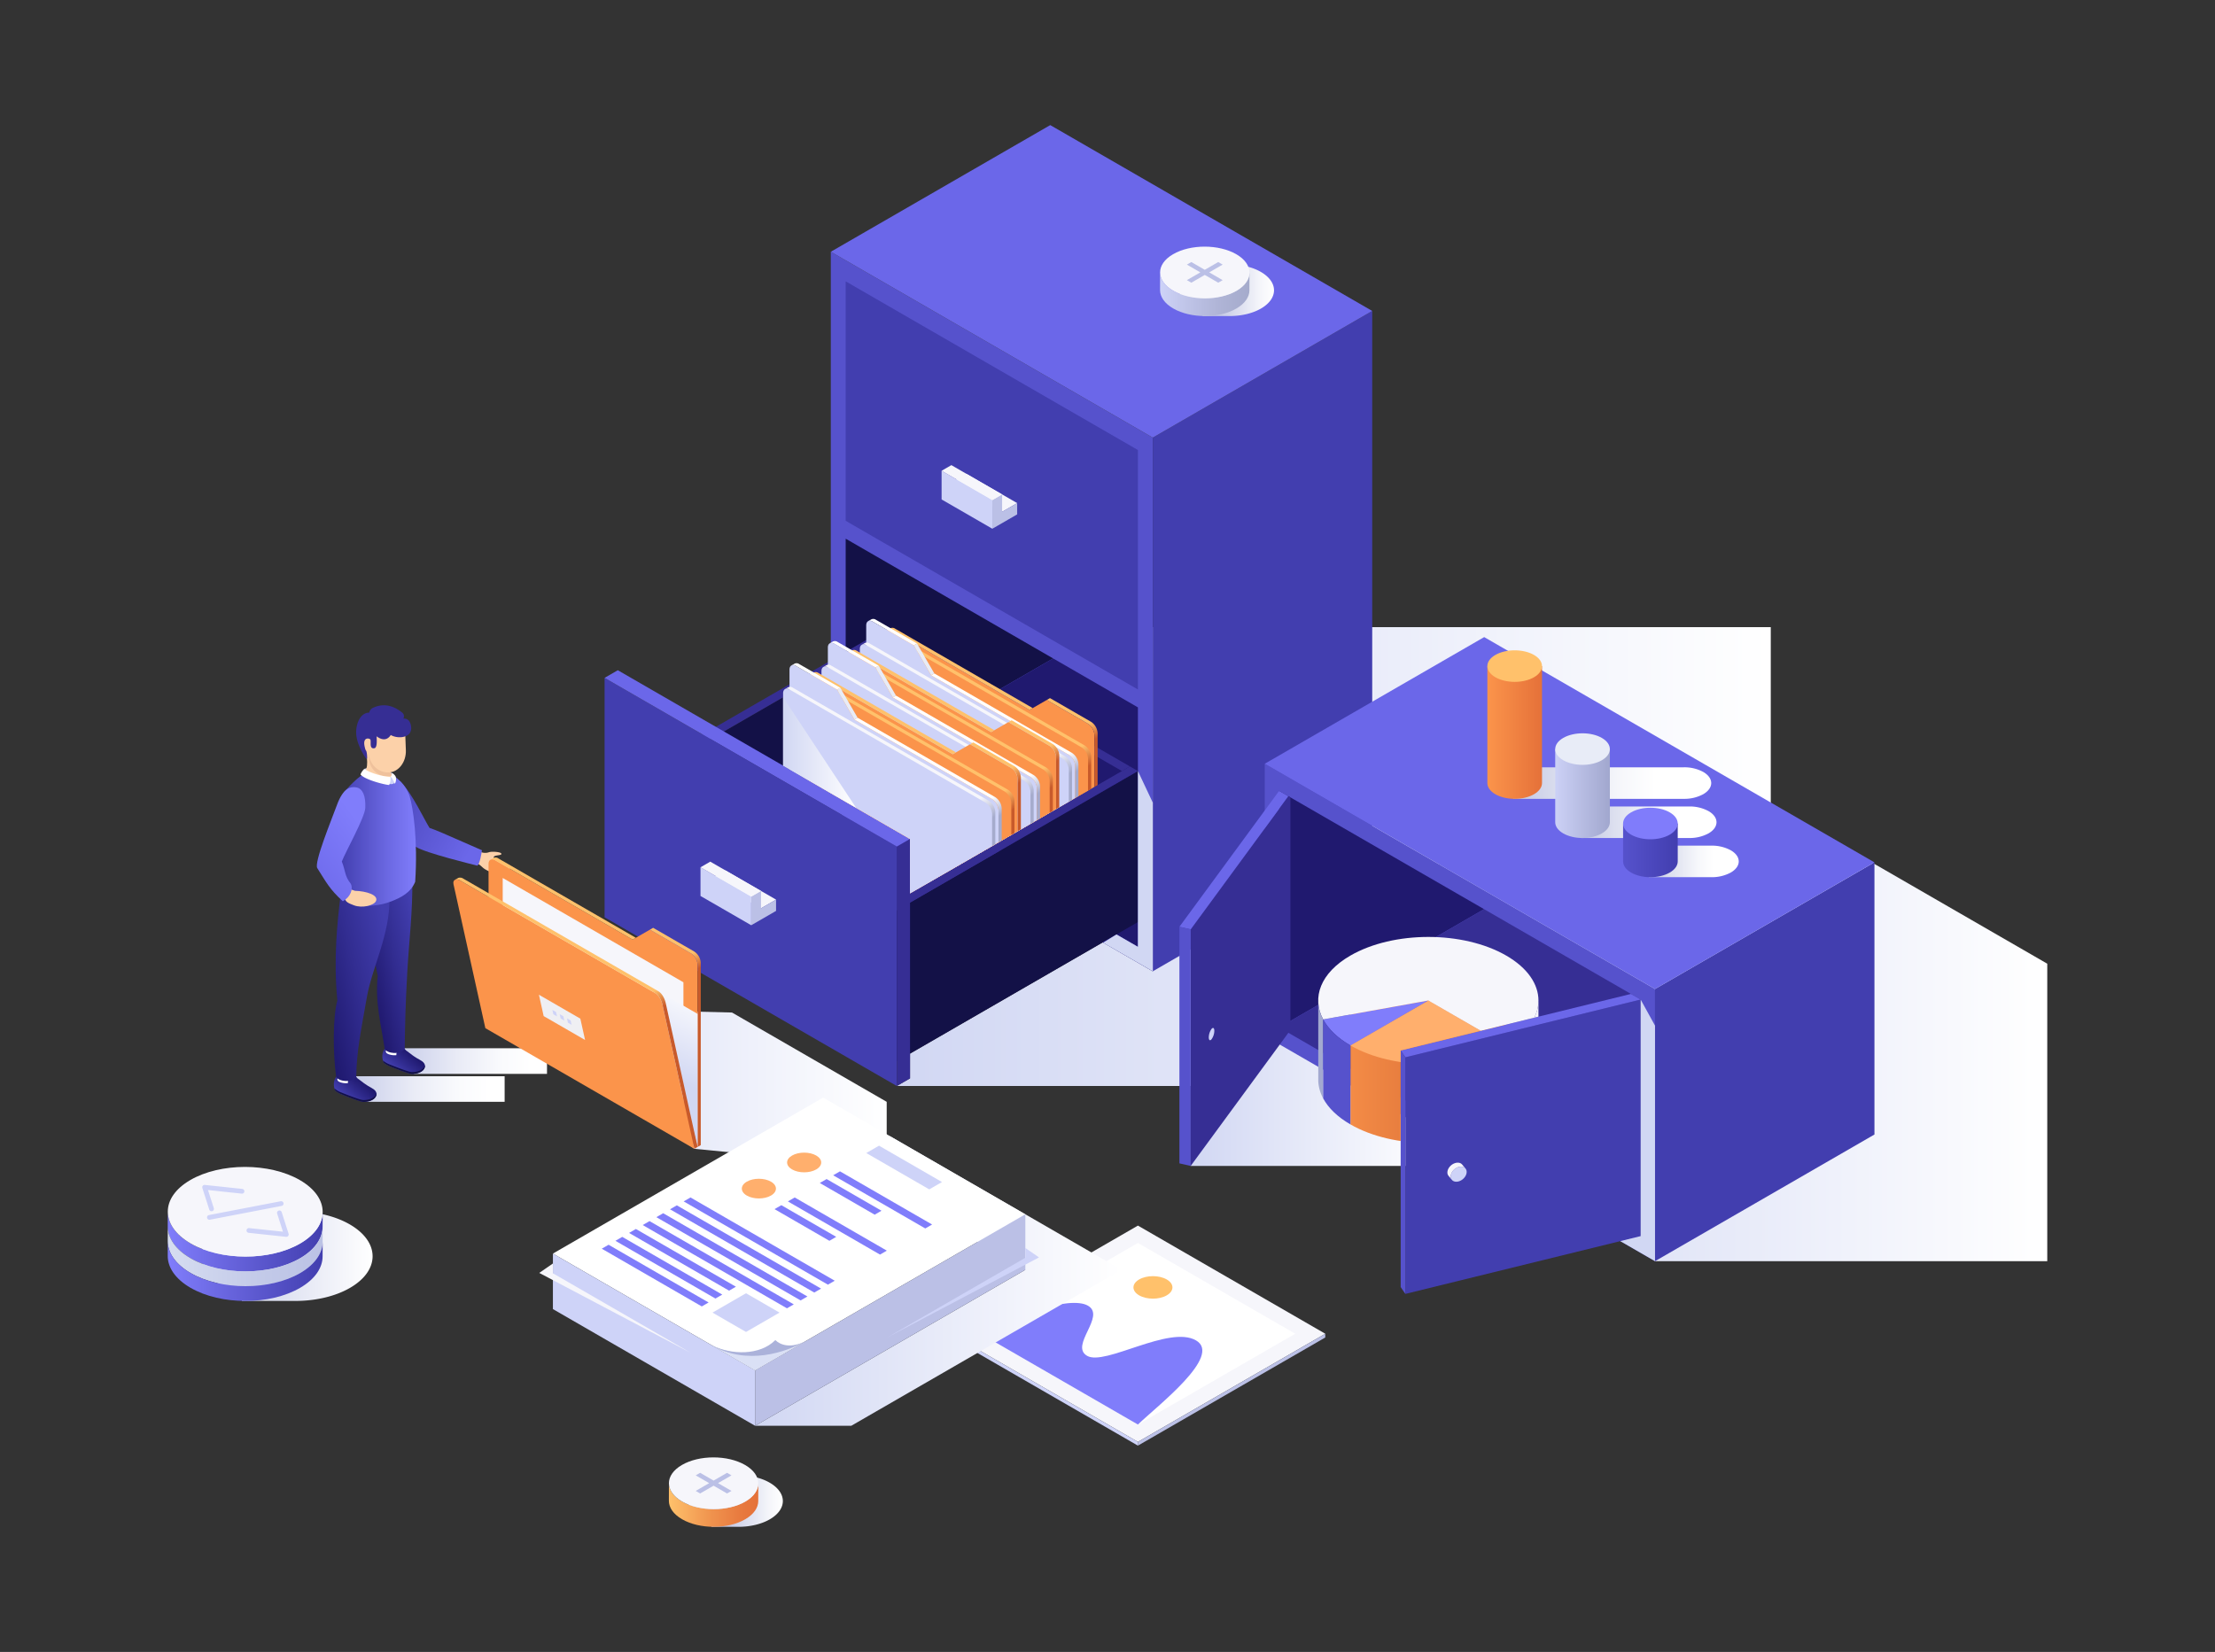 <svg xmlns="http://www.w3.org/2000/svg" xmlns:xlink="http://www.w3.org/1999/xlink" viewBox="0 0 1746.415 1302.766"><rect x="0" y="0" width="1746.415" height="1302.766" fill="#333333" stroke="none"/><defs><linearGradient id="e" x1="707.091" x2="1396.166" y1="675.518" y2="675.518" gradientUnits="userSpaceOnUse"><stop offset="0" stop-color="#d1d7f3"/><stop offset="1" stop-color="#fff"/></linearGradient><linearGradient id="a" x1="570.12" x2="737.313" y1="942.56" y2="942.56" gradientTransform="scale(1 -1) rotate(-60 -609.753 -18.192)" gradientUnits="userSpaceOnUse"><stop offset=".194" stop-color="#ffc16b"/><stop offset=".273" stop-color="#c85a2b"/></linearGradient><linearGradient id="b" x1="736.373" x2="875.267" y1="475.661" y2="716.233" gradientUnits="userSpaceOnUse"><stop offset=".561" stop-color="#ffc16b"/><stop offset=".62" stop-color="#c85a2b"/></linearGradient><linearGradient id="c" x1="507.671" x2="737.312" y1="921.165" y2="921.165" gradientTransform="scale(1 -1) rotate(-60 -609.753 -18.192)" gradientUnits="userSpaceOnUse"><stop offset=".467" stop-color="#fff"/><stop offset=".535" stop-color="#a5abcc"/></linearGradient><linearGradient id="d" x1="721.249" x2="860.144" y1="484.393" y2="724.964" gradientUnits="userSpaceOnUse"><stop offset=".545" stop-color="#f6f6fb"/><stop offset=".611" stop-color="#a5abcc"/></linearGradient><linearGradient id="l" x1="570.12" x2="737.312" y1="907.633" y2="907.633" xlink:href="#a"/><linearGradient id="m" x1="706.126" x2="845.02" y1="493.125" y2="733.696" xlink:href="#b"/><linearGradient id="n" x1="507.671" x2="737.312" y1="886.237" y2="886.237" xlink:href="#c"/><linearGradient id="o" x1="691.002" x2="829.896" y1="501.856" y2="742.428" xlink:href="#d"/><linearGradient id="p" x1="570.119" x2="737.311" y1="872.708" y2="872.708" xlink:href="#a"/><linearGradient id="q" x1="675.88" x2="814.774" y1="510.586" y2="751.158" xlink:href="#b"/><linearGradient id="r" x1="507.67" x2="737.311" y1="851.312" y2="851.312" xlink:href="#c"/><linearGradient id="s" x1="660.757" x2="799.651" y1="519.318" y2="759.89" xlink:href="#d"/><linearGradient id="t" x1="617.43" x2="674.95" y1="593.45" y2="593.45" xlink:href="#e"/><linearGradient id="g" x1="696.588" x2="816.132" y1="836.774" y2="836.774" gradientTransform="translate(-384.853)" gradientUnits="userSpaceOnUse"><stop offset="0" stop-color="#c4cae8"/><stop offset=".095" stop-color="#ced3ec"/><stop offset=".409" stop-color="#e9ebf6"/><stop offset=".687" stop-color="#f9fafd"/><stop offset=".899" stop-color="#fff"/></linearGradient><linearGradient id="f" x1="628.658" x2="640.569" y1="844.141" y2="829.966" gradientTransform="translate(-317.422)" gradientUnits="userSpaceOnUse"><stop offset="0" stop-color="#423eaf"/><stop offset=".488" stop-color="#302b8e"/><stop offset="1" stop-color="#1f196f"/></linearGradient><linearGradient id="u" x1="624.007" x2="636.797" y1="840.045" y2="827.156" xlink:href="#f"/><linearGradient id="v" x1="-19.434" x2="25.46" y1="751.947" y2="762.51" gradientTransform="matrix(-1 0 0 1 314.45 0)" gradientUnits="userSpaceOnUse"><stop offset="0" stop-color="#423eaf"/><stop offset=".5" stop-color="#322d91"/><stop offset="1" stop-color="#20196f"/></linearGradient><linearGradient id="w" x1="680.892" x2="803.464" y1="858.839" y2="858.839" gradientTransform="translate(-405.584)" xlink:href="#g"/><linearGradient id="x" x1="590.437" x2="602.346" y1="866.209" y2="852.037" xlink:href="#f"/><linearGradient id="y" x1="585.779" x2="598.573" y1="862.115" y2="849.222" xlink:href="#f"/><linearGradient id="z" x1=".606" x2="63.385" y1="769.507" y2="784.278" gradientTransform="matrix(-1 0 0 1 314.45 0)" gradientUnits="userSpaceOnUse"><stop offset="0" stop-color="#423eaf"/><stop offset=".5" stop-color="#322d91"/><stop offset="1" stop-color="#1f196f"/></linearGradient><linearGradient id="A" x1="382.276" x2="433.524" y1="65.13" y2="146.848" gradientTransform="scale(-1 1) rotate(-84.848 334.676 779.182)" gradientUnits="userSpaceOnUse"><stop offset="0" stop-color="#6b67e9"/><stop offset="1" stop-color="#423eaf"/></linearGradient><linearGradient id="B" x1="-199.635" x2="-259.856" y1="660.88" y2="660.88" gradientTransform="matrix(-1 0 0 1 68.148 0)" gradientUnits="userSpaceOnUse"><stop offset="0" stop-color="#423eaf"/><stop offset=".628" stop-color="#6b68e2"/><stop offset="1" stop-color="#807dfb"/></linearGradient><linearGradient id="C" x1="668.764" x2="724.295" y1="654.989" y2="695.438" gradientTransform="matrix(-1 0 0 1 956.718 0)" gradientUnits="userSpaceOnUse"><stop offset="0" stop-color="#807dfb"/><stop offset="1" stop-color="#6b67e9"/></linearGradient><linearGradient id="D" x1="396.355" x2="699.117" y1="857.395" y2="857.395" xlink:href="#e"/><linearGradient id="E" x1="570.551" x2="737.743" y1="581.005" y2="581.005" xlink:href="#a"/><linearGradient id="F" x1="531.007" x2="561.18" y1="850.897" y2="782.92" xlink:href="#e"/><linearGradient id="G" x1="459.637" x2="737.743" y1="530.764" y2="530.764" gradientTransform="scale(1 -1) rotate(-60 -609.753 -18.192)" gradientUnits="userSpaceOnUse"><stop offset=".554" stop-color="#ffc16b"/><stop offset=".608" stop-color="#c85a2b"/></linearGradient><linearGradient id="H" x1="595.364" x2="884.242" y1="1010.282" y2="1010.282" xlink:href="#e"/><linearGradient id="h" x1="67.49" x2="142.063" y1="1183.725" y2="1183.725" gradientTransform="translate(475.166)" gradientUnits="userSpaceOnUse"><stop offset=".427" stop-color="#c4c9e4"/><stop offset=".577" stop-color="#d7daed"/><stop offset=".846" stop-color="#f4f5fa"/><stop offset="1" stop-color="#fff"/></linearGradient><linearGradient id="I" x1="52.214" x2="122.7" y1="1186.884" y2="1186.884" gradientTransform="translate(475.166)" gradientUnits="userSpaceOnUse"><stop offset="0" stop-color="#ffc16b"/><stop offset=".051" stop-color="#fdbc68"/><stop offset=".469" stop-color="#f0934e"/><stop offset=".799" stop-color="#e87a3f"/><stop offset="1" stop-color="#e57139"/></linearGradient><linearGradient id="J" x1="454.756" x2="529.33" y1="228.872" y2="228.872" xlink:href="#h"/><linearGradient id="K" x1="439.48" x2="509.966" y1="232.031" y2="232.031" gradientTransform="translate(475.166)" gradientUnits="userSpaceOnUse"><stop offset="0" stop-color="#ced3f8"/><stop offset=".173" stop-color="#c5caee"/><stop offset=".687" stop-color="#aeb3d5"/><stop offset="1" stop-color="#a5abcc"/></linearGradient><linearGradient id="L" x1="159.167" x2="293.774" y1="990.619" y2="990.619" gradientUnits="userSpaceOnUse"><stop offset="0" stop-color="#c2c8e6"/><stop offset="1" stop-color="#fff"/></linearGradient><linearGradient id="i" x1="132.249" x2="254.414" y1="979.059" y2="979.059" gradientUnits="userSpaceOnUse"><stop offset="0" stop-color="#807dfb"/><stop offset="1" stop-color="#423eaf"/></linearGradient><linearGradient id="M" x1="132.249" x2="254.414" y1="990.722" y2="990.722" gradientUnits="userSpaceOnUse"><stop offset="0" stop-color="#d6ddf1"/><stop offset=".551" stop-color="#c4cbe9"/><stop offset="1" stop-color="#bbc2e5"/></linearGradient><linearGradient id="N" x1="132.249" x2="254.414" y1="1002.383" y2="1002.383" xlink:href="#i"/><linearGradient id="O" x1="1133.458" x2="1614.166" y1="788.482" y2="788.482" xlink:href="#e"/><linearGradient id="P" x1="938.797" x2="1133.458" y1="864.173" y2="864.173" xlink:href="#e"/><linearGradient id="R" x1="775.631" x2="861.83" y1="67.945" y2="218.24" gradientTransform="rotate(120.001 769.745 582.612)" gradientUnits="userSpaceOnUse"><stop offset="0" stop-color="#c85a2b"/><stop offset="1" stop-color="#fb944b"/></linearGradient><linearGradient id="S" x1="769.746" x2="854.809" y1="71.298" y2="219.615" gradientTransform="rotate(120.001 769.745 582.612)" gradientUnits="userSpaceOnUse"><stop offset="0" stop-color="#f6f6fb"/><stop offset="1" stop-color="#bbc0e6"/></linearGradient><linearGradient id="j" x1="1419.238" x2="1490.138" y1="679.34" y2="679.34" gradientTransform="translate(-119.23)" gradientUnits="userSpaceOnUse"><stop offset="0" stop-color="#c2c7e3"/><stop offset=".253" stop-color="#dde0ef"/><stop offset=".543" stop-color="#f6f7fb"/><stop offset=".719" stop-color="#fff"/></linearGradient><linearGradient id="T" x1="1405.488" x2="1561.701" y1="617.559" y2="617.559" gradientTransform="translate(-212.492)" xlink:href="#j"/><linearGradient id="U" x1="1412.363" x2="1519.236" y1="648.448" y2="648.448" gradientTransform="translate(-165.861)" xlink:href="#j"/><linearGradient id="V" x1="344.423" x2="387.504" y1="577.65" y2="577.65" gradientTransform="matrix(-1 0 0 1 1560.213 0)" gradientUnits="userSpaceOnUse"><stop offset="0" stop-color="#e57139"/><stop offset="1" stop-color="#fb944b"/></linearGradient><linearGradient id="W" x1="290.917" x2="334.002" y1="625.818" y2="625.818" gradientTransform="matrix(-1 0 0 1 1560.213 0)" gradientUnits="userSpaceOnUse"><stop offset="0" stop-color="#a1a7ce"/><stop offset="1" stop-color="#ccd1f6"/></linearGradient><linearGradient id="X" x1="237.413" x2="280.496" y1="670.615" y2="670.615" gradientTransform="matrix(-1 0 0 1 1560.213 0)" gradientUnits="userSpaceOnUse"><stop offset="0" stop-color="#423eaf"/><stop offset="1" stop-color="#5652cc"/></linearGradient><clipPath id="k"><path fill="none" d="M884.574 608.078 717.52 704.527V661.59l-146.782-84.745V416.976h313.836v191.102z"/></clipPath><clipPath id="Q"><path fill="none" d="m1017.418 628.839 268.494 155.015-181.554 44.593v186.585L938.797 919.5V732.915l77.022-104.999 1.599.923z"/></clipPath></defs><g data-name="Cylinder graph"><path fill="#f6f6fb" d="m897.192 1137.121-147.723-85.287 147.721-85.286 147.722 85.286-147.72 85.287z"/><path fill="#bbc0e6" d="m897.19 1140.08.001-2.96 147.721-85.286-.001 2.958-147.721 85.288z"/><path fill="#ced3f8" d="m897.19 1140.08-.001-2.96-147.721-85.286.002 2.958 147.72 85.288z"/><path fill="#fff" d="m897.19 1123.442-124.027-71.608 124.027-71.605 124.027 71.607-124.027 71.606z"/><path fill="#ffc16b" d="M898.17 1009.018c6.004-3.466 15.733-3.466 21.736 0 6.003 3.464 6.004 9.084 0 12.55-6.003 3.464-15.732 3.464-21.735-.002-6.003-3.464-6.004-9.084-.001-12.548Z"/><path fill="#807dfb" d="M897.19 1123.442c15.05-14.563 66.923-54.168 45.79-66.369-21.134-12.202-71.727 20.335-85.816 12.201-14.089-8.134 15.05-31.242.64-39.562-14.409-8.319-61.538 8.784-84.64 22.122l124.026 71.608Z"/><path style="mix-blend-mode:multiply" fill="url(#e)" d="M1396.166 765.987V494.581H908.92v271.406l-39.479-22.793-151.922 87.711v19.529l-10.428 6.021h327.089l10.428-6.021-44.887-25.916 101.379-58.531h295.066z"/><path fill="#5652cc" d="m908.92 765.987-253.866-146.57V198.541L908.92 345.11v420.877z"/><path fill="#423eaf" d="m908.92 765.987 173.01-99.887V245.223L908.92 345.11v420.877z"/><path fill="#6b67e9" d="m908.92 345.11 173.01-99.887-253.866-146.57-173.01 99.888L908.92 345.11z"/><path fill="#423eaf" d="M897.19 543.752 666.784 410.726V221.882L897.19 354.907v188.845z"/><path fill="#f6f6fb" d="m750.109 380.536 40.001 23.094 11.877-6.857-40-23.094-11.878 6.857z"/><path fill="#bbc0e6" d="M790.11 403.63v-13.715l-7.706 4.449v22.612l19.583-11.306v-8.897l-11.877 6.857z"/><path fill="#ced3f8" d="m742.404 393.882 40 23.094v-22.612l-40-23.094v22.612z"/><path fill="#f6f6fb" d="m742.404 371.27 40 23.094 7.706-4.449-40.001-23.094-7.705 4.449z"/><path fill="#131147" d="M666.784 424.832v188.844l163.544-94.422-163.544-94.422z"/><path fill="#20196f" d="M666.784 613.676 897.19 746.701V557.857l-66.862-38.603-163.544 94.422z"/><path fill="#20196f" d="M884.574 727.172 700.608 620.959V501.865l183.966 106.213v119.094z"/><path fill="#362e94" d="M694.3 837.028 510.333 730.814l190.275-109.855 183.966 106.213L694.3 837.028z"/><path fill="#131147" d="M700.608 840.669 897.19 727.172V608.078L700.608 721.575v119.094z"/><path fill="#20196f" d="m694.3 837.028 6.308 3.641V721.575l-6.308-3.642v119.095z"/><path fill="#362e94" d="m897.19 608.078-6.308-3.642L694.3 717.933l6.308 3.642L897.19 608.078z"/><path fill="#131147" d="m510.333 730.814 190.275-109.855V501.865L510.333 611.72v119.094z"/><path fill="#20196f" d="m504.025 727.172 6.308 3.642V611.72l-6.308-3.642v119.094z"/><path fill="#362e94" d="m706.916 498.223-6.308-3.642-196.583 113.497 6.308 3.642 196.583-113.497z"/><path fill="#362e94" d="m700.608 501.865 6.308-3.642 183.966 106.213-6.308 3.642-183.966-106.213z"/><path fill="#423eaf" d="M707.091 856.455 476.684 723.43V534.585l230.407 133.026v188.844z"/><path fill="#362e94" d="m707.091 856.455 10.429-6.021V661.59l-10.429 6.021v188.844z"/><path fill="#6b67e9" d="m707.091 667.611 10.429-6.021-230.407-133.026-10.429 6.021 230.407 133.026z"/><path fill="#f6f6fb" d="m560.01 693.24 40 23.094 11.878-6.858-40-23.094-11.878 6.858z"/><path fill="#bbc0e6" d="M600.01 716.334v-13.715l-7.705 4.448v22.613l19.583-11.307v-8.897l-11.878 6.858z"/><path fill="#ced3f8" d="m552.305 706.586 40 23.094v-22.613l-40-23.094v22.613z"/><path fill="#f6f6fb" d="m552.305 683.973 40 23.094 7.705-4.448-40-23.094-7.705 4.448z"/><path d="m897.19 608.078 11.73 24.9v133.009l-39.087-22.522 10.445-6.528 16.912 9.764V608.078z" style="mix-blend-mode:multiply" fill="#d1d7f3"/><g clip-path="url(#k)"><path fill="#fb944b" d="m825.337 552.006 32.4 18.705a11.397 11.397 0 0 1 5.153 8.924l-.002 143.744-164.8-95.144V500.22c.001-3.282 2.308-4.615 5.151-2.974l108.473 62.627Z"/><path fill="#ffc16b" d="m811.712 559.873-108.473-62.627a3.735 3.735 0 0 0-3.406-.447l-.017-.032 2.36-1.363.003.005a3.637 3.637 0 0 1 3.58.382l108.472 62.627Z"/><path fill="url(#a)" d="m862.888 723.379.002-143.744a11.397 11.397 0 0 0-5.153-8.924l-32.4-18.705 2.522-1.455 32.4 18.704a11.392 11.392 0 0 1 5.152 8.923l-.003 143.747Z"/><path fill="#fb944b" d="m820.296 570.65 32.4 18.706a11.397 11.397 0 0 1 5.153 8.923l-.002 128.01-164.8-95.143V503.131c0-3.282 2.307-4.614 5.15-2.974l108.474 62.627Z"/><path fill="url(#b)" d="m855.217 587.9-46.025-26.571h-.002l-108.472-62.627a3.637 3.637 0 0 0-3.58-.381l-.003-.006-2.36 1.363.017.032a3.734 3.734 0 0 1 3.406.447l108.473 62.627 46.025 26.572a11.397 11.397 0 0 1 5.153 8.923l-.002 128.01 2.52-1.453.003-128.014a11.39 11.39 0 0 0-5.153-8.923Z"/><path fill="#c85a2b" d="m862.888 723.379.002-2.91-2.524 1.457v2.91l2.522-1.457z"/><path fill="#ffc16b" d="m860.367 719.014.003 2.91 2.52-1.455-2.523-1.455z"/><path fill="#ced3f8" d="m720.519 508.948-32.4-18.706c-2.845-1.642-5.15-.31-5.153 2.974V634.05l164.8 95.151.002-125.104a11.397 11.397 0 0 0-5.151-8.922l-108.473-62.626Z"/><path fill="#fff" d="m720.519 508.948-32.4-18.706a3.734 3.734 0 0 0-3.406-.447l-.017-.032 2.36-1.363.003.005a3.636 3.636 0 0 1 3.58.382l32.4 18.707Z"/><path fill="url(#c)" d="m847.765 732.11.003-128.013a11.397 11.397 0 0 0-5.152-8.923l-108.472-62.625 2.521-1.455 108.471 62.623a11.39 11.39 0 0 1 5.153 8.923l-.005 128.017Z"/><path fill="#ced3f8" d="m805.172 579.382 32.4 18.705a11.395 11.395 0 0 1 5.153 8.924l-.002 128.01-164.8-95.143V511.863c.001-3.282 2.308-4.615 5.151-2.974l108.473 62.627Z"/><path fill="url(#d)" d="m840.093 596.63-46.025-26.57h-.002l-108.471-62.626a3.636 3.636 0 0 0-3.58-.382l-.004-.005-2.36 1.363.017.032a3.734 3.734 0 0 1 3.406.447l108.473 62.627 46.025 26.571a11.397 11.397 0 0 1 5.153 8.924l-.002 128.01 2.52-1.453.003-128.014a11.391 11.391 0 0 0-5.153-8.923Z"/><path fill="#a5abcc" d="m847.765 732.11.001-2.909-2.523 1.457v2.91l2.522-1.458z"/><path fill="#f6f6fb" d="m845.243 727.746.003 2.91 2.52-1.455-2.523-1.455z"/><path fill="#e8ecf7" d="M727.137 506.395h2.91v27.252h-2.91z" transform="rotate(-30 728.592 520.021)"/><path fill="#fb944b" d="m795.09 569.47 32.4 18.705a11.397 11.397 0 0 1 5.153 8.923l-.002 143.744-164.8-95.144V517.683c.001-3.282 2.308-4.614 5.151-2.974l108.473 62.627Z"/><path fill="#ffc16b" d="M781.465 577.336 672.992 514.71a3.734 3.734 0 0 0-3.406-.447l-.017-.031 2.36-1.363.003.005a3.636 3.636 0 0 1 3.58.382l108.472 62.627Z"/><path fill="url(#l)" d="m832.64 740.842.003-143.744a11.397 11.397 0 0 0-5.153-8.923l-32.4-18.706 2.521-1.455 32.4 18.704a11.391 11.391 0 0 1 5.153 8.924l-.004 143.746Z"/><path fill="#fb944b" d="m790.049 588.114 32.4 18.705a11.395 11.395 0 0 1 5.152 8.924l-.001 128.01-164.8-95.144V520.595c0-3.283 2.307-4.615 5.15-2.975l108.473 62.628Z"/><path fill="url(#m)" d="m824.97 605.363-46.026-26.57h-.002l-108.47-62.627a3.636 3.636 0 0 0-3.581-.382l-.003-.005-2.36 1.363.017.031a3.734 3.734 0 0 1 3.406.447l108.472 62.628 46.026 26.571a11.398 11.398 0 0 1 5.152 8.924l-.001 128.01 2.519-1.454.003-128.013a11.391 11.391 0 0 0-5.152-8.923Z"/><path fill="#c85a2b" d="m832.641 740.842.002-2.909-2.524 1.457v2.909l2.522-1.457z"/><path fill="#ffc16b" d="m830.12 736.477.003 2.91 2.52-1.454-2.523-1.456z"/><path fill="#ced3f8" d="m690.272 526.412-32.4-18.707c-2.845-1.641-5.151-.309-5.153 2.974v140.835l164.8 95.15.002-125.103a11.396 11.396 0 0 0-5.151-8.923l-108.473-62.626Z"/><path fill="#fff" d="m690.272 526.412-32.4-18.707a3.734 3.734 0 0 0-3.406-.447l-.018-.031 2.36-1.363.004.005a3.636 3.636 0 0 1 3.58.382l32.4 18.706Z"/><path fill="url(#n)" d="m817.517 749.574.004-128.013a11.396 11.396 0 0 0-5.153-8.924l-108.47-62.625 2.52-1.455 108.471 62.624a11.391 11.391 0 0 1 5.153 8.923l-.005 128.016Z"/><path fill="#ced3f8" d="m774.925 596.846 32.4 18.705a11.396 11.396 0 0 1 5.152 8.923l-.001 128.011-164.8-95.144V529.326c.001-3.282 2.308-4.614 5.151-2.974L761.3 588.98Z"/><path fill="url(#o)" d="m809.846 614.094-46.025-26.57h-.003l-108.47-62.626a3.636 3.636 0 0 0-3.58-.382l-.004-.005-2.36 1.363.017.031a3.734 3.734 0 0 1 3.406.447L761.3 588.98l46.026 26.572a11.397 11.397 0 0 1 5.153 8.924l-.002 128.01 2.52-1.454.003-128.013a11.391 11.391 0 0 0-5.153-8.924Z"/><path fill="#a5abcc" d="m817.517 749.574.002-2.909-2.524 1.457v2.909l2.522-1.457z"/><path fill="#f6f6fb" d="m814.996 745.209.003 2.91 2.52-1.454-2.523-1.456z"/><path fill="#e8ecf7" d="M696.889 523.859h2.91v27.252h-2.91z" transform="rotate(-30.004 698.345 537.485)"/><path fill="#fb944b" d="m764.844 586.931 32.4 18.705a11.397 11.397 0 0 1 5.153 8.924l-.002 143.744-164.8-95.144V535.145c.001-3.282 2.308-4.615 5.151-2.974l108.473 62.627Z"/><path fill="#ffc16b" d="m751.22 594.798-108.474-62.627a3.734 3.734 0 0 0-3.405-.447l-.018-.032 2.36-1.363.003.006a3.636 3.636 0 0 1 3.58.381l108.472 62.627Z"/><path fill="url(#p)" d="m802.395 758.304.002-143.744a11.397 11.397 0 0 0-5.152-8.924l-32.4-18.705 2.52-1.455 32.4 18.704a11.39 11.39 0 0 1 5.153 8.923l-.003 143.747Z"/><path fill="#fb944b" d="m759.803 605.575 32.4 18.706a11.396 11.396 0 0 1 5.152 8.923l-.001 128.01-164.8-95.143V538.056c.001-3.282 2.308-4.614 5.151-2.974l108.472 62.627Z"/><path fill="url(#q)" d="m794.724 622.824-46.025-26.57h-.003l-108.47-62.627a3.636 3.636 0 0 0-3.58-.381l-.004-.006-2.36 1.363.017.032a3.734 3.734 0 0 1 3.406.447l108.472 62.627 46.026 26.572a11.397 11.397 0 0 1 5.153 8.923l-.002 128.01 2.52-1.453.003-128.014a11.391 11.391 0 0 0-5.153-8.923Z"/><path fill="#c85a2b" d="m802.395 758.304.002-2.91-2.524 1.457v2.91l2.522-1.457z"/><path fill="#ffc16b" d="m799.874 753.939.003 2.91 2.52-1.455-2.523-1.455z"/><path fill="#ced3f8" d="m660.026 543.874-32.4-18.707c-2.845-1.642-5.15-.31-5.153 2.974v140.834l164.8 95.151.002-125.104a11.396 11.396 0 0 0-5.151-8.922L673.65 567.474Z"/><path fill="#fff" d="m660.026 543.874-32.4-18.707a3.734 3.734 0 0 0-3.406-.447l-.017-.032 2.36-1.363.003.006a3.636 3.636 0 0 1 3.58.381l32.4 18.707Z"/><path fill="url(#r)" d="m787.272 767.035.003-128.013a11.396 11.396 0 0 0-5.152-8.923L673.65 567.474l2.521-1.455 108.472 62.623a11.391 11.391 0 0 1 5.152 8.923l-.005 128.017Z"/><path fill="#ced3f8" d="m744.68 614.307 32.4 18.706a11.397 11.397 0 0 1 5.152 8.923l-.002 128.01-164.8-95.143V546.788c.002-3.282 2.308-4.615 5.152-2.974l108.472 62.627Z"/><path fill="url(#s)" d="m779.6 631.556-46.025-26.57h-.002l-108.471-62.627a3.636 3.636 0 0 0-3.58-.381l-.004-.006-2.36 1.363.017.032a3.735 3.735 0 0 1 3.406.447l108.473 62.627 46.025 26.571a11.397 11.397 0 0 1 5.153 8.924l-.002 128.01 2.52-1.453.003-128.014a11.391 11.391 0 0 0-5.153-8.923Z"/><path fill="#a5abcc" d="m787.272 767.035.001-2.909-2.523 1.457v2.91l2.522-1.458z"/><path fill="#f6f6fb" d="m784.75 762.671.004 2.91 2.519-1.455-2.523-1.455z"/><path fill="#e8ecf7" d="M666.644 541.321h2.91v27.252h-2.91z" transform="rotate(-30.004 668.099 554.946)"/></g><path style="mix-blend-mode:multiply" fill="url(#t)" d="m617.43 549.888 57.52 87.124-57.52-33.209v-53.915z"/><path style="mix-blend-mode:multiply" fill="url(#g)" d="M431.279 826.676H311.734l14.66 20.196h104.885v-20.196z"/><path fill="url(#f)" d="M305.995 825.57c-4.431.72-5.712 7.85-3.5 12.335 1.373 1.533 4.847 2.977 4.847 2.977s13.98 5.74 17.124 5.99c3.146.257 10.127-.928 10.694-6.292-.53-3.287-3.29-4.187-6.675-6.197-4.412-2.61-8.189-6.416-11.743-8.165-2.924-1.432-10.747-.648-10.747-.648Z"/><path fill="#121047" d="M324.369 845.43c-3.237-.253-17.625-6.15-17.625-6.15a18.648 18.648 0 0 1-4.834-2.935 10.93 10.93 0 0 0 .585 1.56c1.373 1.533 4.847 2.977 4.847 2.977s13.98 5.74 17.124 5.99c3.146.257 10.127-.928 10.694-6.292-.017-.106-.058-.213-.078-.33-1.486 4.422-7.755 5.427-10.713 5.18Z"/><path fill="#fff" d="M315.516 820.83c-2.156.354-9.45 3.525-9.45 3.525a4.24 4.24 0 0 1-.357 2.07c-.052.095-.113.2-.17.298-1.32 1.291-2.722 3.563 1.338 4.836 7.866 2.473 14.579-2.803 11.479-4.584-2.081-1.19-2.566-4.468-2.84-6.144Z"/><path fill="url(#u)" d="M319.695 828.04c-.59-.786-1.95-2.86-4.354-1.153-2.51 1.803-3.076 3.95-2.783 5.742.294 1.796 5.47.465 5.669.198.194-.269 1.468-4.786 1.468-4.786Z"/><path fill="url(#v)" d="M325.126 690.694c.352 29.743-2.573 49.873-4.028 76.258-1.485 26.937-1.74 40.083-1.995 60.333-3.89 4.81-13.752 3.602-15.832-.114-2.572-18.388-7.742-36.305-5.452-57.642-5.86-29.006-13.897-59.21-11.406-79.956 5.85 1.856 32.856-.739 38.713 1.121Z"/><path style="mix-blend-mode:multiply" fill="url(#w)" d="M397.88 848.74H275.308l12.68 20.199H397.88V848.74z"/><path fill="url(#x)" d="M267.772 847.638c-4.43.717-5.707 7.854-3.495 12.339 1.37 1.525 4.843 2.978 4.843 2.978s13.978 5.735 17.119 5.984c3.15.258 10.13-.924 10.703-6.286-.54-3.29-3.295-4.188-6.687-6.202-4.404-2.613-8.183-6.417-11.74-8.161-2.918-1.434-10.743-.652-10.743-.652Z"/><path fill="#121047" d="M286.144 867.502c-3.233-.26-17.621-6.152-17.621-6.152a18.54 18.54 0 0 1-4.831-2.938 10.496 10.496 0 0 0 .585 1.565c1.37 1.525 4.843 2.978 4.843 2.978s13.978 5.735 17.119 5.984c3.15.258 10.13-.924 10.703-6.286-.02-.118-.062-.216-.086-.337-1.484 4.428-7.751 5.428-10.712 5.186Z"/><path fill="#fff" d="M277.298 842.895c-2.164.35-9.455 3.53-9.455 3.53a4.199 4.199 0 0 1-.358 2.068c-.053.1-.107.198-.163.3-1.321 1.283-2.727 3.555 1.33 4.838 7.866 2.47 14.578-2.809 11.48-4.591-2.076-1.186-2.563-4.464-2.834-6.145Z"/><path fill="url(#y)" d="M281.473 850.105c-.59-.778-1.95-2.858-4.353-1.15-2.514 1.798-3.082 3.947-2.79 5.744.301 1.79 5.476.466 5.673.193.193-.26 1.47-4.787 1.47-4.787Z"/><path fill="url(#z)" d="M307.17 707.537c.351 29.737-13.78 55.247-17.93 78.943-4.647 26.577-8.102 42.622-8.36 62.87-3.891 4.82-13.756 3.607-15.836-.113-2.567-18.386-2.67-47.557.925-60.18-3.165-33.09-.002-61.9 2.49-82.647 5.846 1.856 32.855-.736 38.71 1.127Z"/><path fill="#fcd1a9" d="M378.332 671.574a9.01 9.01 0 0 0 7.086.558c2.252-.838 9.024-.319 9.778.928 1.212 2.003-6.151.805-5.933 3.234.22 2.426 14.555 5.502 12.53 10.016-1.98 4.411-6.786 4.535-12.919 2.2-2.572-.976-6.023-2.436-7.915-4.056-1.758-1.507-3.199-3.046-4.876-3.58-.119-1.316 2.249-9.3 2.249-9.3Z"/><path fill="url(#A)" d="M315.61 616.12c9.294 9.296 19.51 31.457 23.084 36.81 6.665 2.354 6.273 2.25 41.292 17.592-.261 2.227-1.676 10.855-3.63 12.157-3.273-.83-41.26-10.081-48.467-14.833-11.873-7.815-24.992-40.792-24.992-40.792Z"/><path fill="#ced3f8" d="M308.923 609.587c-1.257-.74-15.025-5.723-21.656-3.256.783 2.226 17.405 7.947 20.928 6.792 3.524-1.153 2.131-2.717.728-3.536Z"/><path fill="url(#B)" d="M271.218 624.692c5.234-5.759 14.758-16.562 23.191-17.185 14.338-1.056 25.693 10.796 28.628 20.693 2.754 9.321 6.484 34.315 4.318 67.207-3.506 8.67-11.35 12.474-18.47 15.307-19.264 7.64-41.103 2.637-41.103-10.295 0-25.091 3.307-66.737 3.436-75.727Z"/><path fill="#fcd1a9" d="M288.131 587.8c-.627-4.638 17.638 5.319 18.443 11.438.665 4.992-1.067 9.568 3.982 12.692 1.74 1.391-1.078.464-2.63.78-9.335 1.865-17.816 1.28-23.124-2.292 5.654-3.193 5.431-7.155 3.33-22.619Z"/><path fill="#fcd1a9" d="m284.719 584.947 6.191-9.436 28.44-1.067.648 17.115c.348 9.463-5.731 17.359-13.579 17.649-7.628.289-14.94-5.757-15.647-14.804l-3.499-1.06Z"/><path fill="#efc19c" d="M302.745 612.012c-7.54-1.362-12.808-8.606-11.903-17.615.704 9.027 7.999 15.057 15.611 14.77.439-.018.864-.063 1.303-.125a6.84 6.84 0 0 0 1.647 2.038c-1.85 1.378-4.673 1.291-6.658.932Z"/><path fill="#362e94" d="M323.737 571.086c-1.011-3.716-3.635-4.598-5.725-4.373a3.647 3.647 0 0 0-1.036-4.822c-10.006-8.114-18.485-5.695-22.672-3.787a5.34 5.34 0 0 0-3.199 3.907c-7.874 0-11.565 11.116-9.878 19.764 1.69 8.646 7.576 16.713 7.576 16.713.874.816.848-3.194.05-6.14a5.715 5.715 0 0 1-1.09-2.504c-2.35-8.763 3.112-7.646 3.874-6.93 1.7.626-1.253 8.056 3.604 7.146 2.348-.444 1.79-7.031 1.69-9.35.35.069 6.703 5.792 11.17-1.036 5.307 2.951 12.626 1.978 14.945-1.477 1.031-1.543 1.633-3.646.691-7.11Z"/><path fill="#ced3f8" d="M311.46 615.799c-.532 1.777-.751 3.327-5.844 2.228l2.31-5.316Z"/><path fill="#fff" d="M307.926 612.71a13.299 13.299 0 0 1-1.09 6.36c-3.676-.14-19.909-4.403-22.578-8.384a12.194 12.194 0 0 1 3.01-4.355c1.157 1.109 9.5 5.572 20.658 6.38Z"/><path fill="#fff" d="M307.926 612.71a11.26 11.26 0 0 1 3.304 5.457c1.035-1.196 1.437-4.674.489-6.197a7.373 7.373 0 0 0-2.796-2.383c.415.864-.22 2.343-.997 3.124Z"/><path fill="#fcd1a9" d="M273.901 699.412c1.891 1.063-.715 1.187 6.057 3.112 8.698.233 18.55 3.249 16.523 8.027-1.515 3.559-10.902 5.878-17.405 3.408-5.056-1.93-6.113-2.571-7.27-5.267-3.979-3.254 2.095-9.28 2.095-9.28Z"/><path fill="url(#C)" d="M281.21 621.009c-4.732-.973-10.528.15-15.569 13.877-4.356 11.861-18.185 45.467-15.49 49.723 6.966 11.005 9.697 16.693 20.142 26.12 6.29-3.376 8.258-9.9 6.346-13.666-4.96-6.141-4.15-10.119-7.12-17.628 2.598-7.096 18.154-34.66 18.5-42.334.432-9.554-2.14-15.131-6.809-16.092Z"/><path style="mix-blend-mode:multiply" fill="url(#D)" d="m699.117 868.94-121.982-70.426-180.78-4.513 151.118 111.986 151.644 14.803v-51.85z"/><path fill="#fb944b" d="m512.445 733.157 32.4 18.705a11.397 11.397 0 0 1 5.153 8.924l-.002 143.743-164.8-95.143V681.37c.001-3.282 2.308-4.615 5.151-2.974l108.473 62.627Z"/><path fill="#ffc16b" d="m498.82 741.024-108.473-62.627a3.734 3.734 0 0 0-3.406-.447l-.017-.032 2.36-1.363.003.005a3.637 3.637 0 0 1 3.58.382l108.472 62.627Z"/><path fill="url(#E)" d="m549.996 904.53.002-143.744a11.397 11.397 0 0 0-5.153-8.924l-32.4-18.705 2.521-1.455 32.4 18.704a11.391 11.391 0 0 1 5.153 8.923l-.003 143.747Z"/><path fill="#f6f6fb" d="m538.839 774.658-142.484-82.26-.001 123.429 142.482 82.261.003-123.43z"/><path style="mix-blend-mode:multiply" fill="url(#F)" d="m518.951 781.643 31.047 17.924-.002 104.962-31.045-122.886z"/><path fill="#fb944b" d="M516.428 783.099c2.843 1.642 5.027 5.475 5.936 9.37l25.11 113.518-164.8-95.147-25.112-113.517c-.777-3.764 2.31-4.613 5.152-2.973Z"/><path fill="url(#G)" d="M522.364 792.47c-.91-3.896-3.093-7.729-5.936-9.371L362.714 694.35a4.385 4.385 0 0 0-3.992-.506l-.001-.002 2.52-1.455.001.002a4.38 4.38 0 0 1 3.992.507l153.717 88.747c2.843 1.641 5.023 5.477 5.934 9.371l25.111 113.515-2.523 1.458Z"/><path fill="#efeff3" d="m461.301 820.17-32.657-18.855-3.722-16.822 32.656 18.855 3.723 16.822z"/><path fill="#ced3f8" d="m444.923 804.861-2.871-1.658-.753-3.401 2.873 1.658.751 3.401zM450.665 808.176l-2.871-1.657-.753-3.401 2.872 1.656.752 3.402zM439.181 801.545l-2.871-1.658-.753-3.4 2.871 1.657.753 3.401z"/><path style="mix-blend-mode:multiply" fill="url(#H)" d="M701.9 896.135h-75.807l182.341 105.278-213.07 123.016h75.806l213.072-123.016L701.9 896.135z"/><path fill="#fff" d="m595.364 1080.662-159.425-92.046L649.01 865.599l159.425 92.044-213.071 123.019z"/><path fill="#bbc0e6" d="M595.364 1124.429v-43.767l213.069-123.017.002 43.767-213.071 123.017z"/><path fill="#ced3f8" d="M435.939 1032.385v-43.769l159.425 92.046.002 43.765-159.427-92.042z"/><path fill="#ffaf6d" d="M624.524 911.277c5.253-3.028 13.772-3.028 19.024 0 5.25 3.035 5.25 7.953-.002 10.985-5.25 3.032-13.77 3.034-19.022 0-5.252-3.032-5.252-7.95 0-10.985Z"/><path fill="#807dfb" d="m662.284 923.759 72.634 41.936-5.379 3.106-72.638-41.934 5.383-3.108zM651.744 929.844l43.268 24.98-5.38 3.107-43.265-24.983 5.377-3.104z"/><path fill="#ffaf6d" d="M588.832 931.889c5.253-3.032 13.772-3.032 19.024 0 5.253 3.03 5.253 7.948-.002 10.982-5.25 3.03-13.77 3.033-19.022 0-5.252-3.034-5.252-7.952 0-10.982Z"/><path fill="#807dfb" d="m626.59 944.368 72.636 41.934-5.382 3.108-72.635-41.935 5.381-3.107zM616.054 950.452l43.266 24.98-5.377 3.108-43.268-24.982 5.379-3.106zM544.419 944.356l113.731 65.664-5.379 3.108-113.733-65.663 5.381-3.109zM533.656 950.573l113.732 65.663-5.379 3.109-113.734-65.664 5.381-3.108zM522.894 956.789l113.731 65.664-5.379 3.108-113.734-65.664 5.382-3.108zM512.131 963.005l113.731 65.664-5.379 3.108-113.734-65.664 5.382-3.108zM501.368 969.222l78.864 45.533-5.379 3.108-78.866-45.533 5.381-3.108zM490.605 975.438l78.864 45.533-5.379 3.108-78.866-45.533 5.381-3.108zM479.842 981.654l78.864 45.533-5.379 3.108-78.866-45.533 5.381-3.108z"/><path fill="#ced3f8" d="m693.062 903.519 49.66 28.675-10.048 5.799-49.66-28.669 10.048-5.805z"/><path fill="#dae0f5" d="M636.012 1057.193s-8.098 4.608-15.755 5.817c-7.658 1.21-34.296 10.253-58.917-1.991l34.024 19.643Z"/><path fill="#abb2da" d="M636.012 1057.193c-16.683 9.632-47.184 19.697-74.672 3.826 15.59 7.633 37.754 8.04 49.984-4.19 3.74 3.743 12.09 7.167 24.688.364Z"/><path fill="#f6f6fb" d="m544.826 1067.026-108.887-62.869v-7.727l-10.761 7.437 119.648 63.159z"/><path fill="#ced3f8" d="m699.545 1054.794 108.89-62.869v-7.727l10.761 7.437-119.651 63.159zM588.195 1050.426l-26.431-15.26 26.43-15.26 26.432 15.26-26.431 15.26z"/><path d="M606.83 1169.286c-7.364-4.25-17.155-6.209-26.768-5.918H560.86v2.468a39.926 39.926 0 0 0-7.976 3.45c-13.705 7.975-13.623 20.892.167 28.865a39.832 39.832 0 0 0 7.809 3.38v2.58h22.208c8.694-.146 17.312-2.117 23.93-5.958 13.704-7.975 13.638-20.892-.167-28.867Z" style="mix-blend-mode:multiply" fill="url(#h)"/><path fill="url(#I)" d="M537.78 1198.132c-6.941-4.01-10.412-9.273-10.4-14.53l.03-13.946c-.012 5.256 3.456 10.518 10.404 14.532 13.8 7.966 36.104 7.966 49.812.006 6.811-3.965 10.222-9.143 10.24-14.332l-.03 13.947c-.019 5.187-3.429 10.364-10.237 14.33-13.711 7.966-36.016 7.966-49.818-.007Z"/><path fill="#f6f6fb" d="M537.814 1184.188c-13.802-7.97-13.878-20.893-.17-28.853 13.714-7.97 36.022-7.97 49.818 0 13.808 7.96 13.875 20.883.164 28.859-13.708 7.96-36.013 7.96-49.812-.006Z"/><path fill="#bbc0e6" d="m576.743 1175.782-10.613-6.126 10.613-6.13-3.489-2.019-10.616 6.13-10.616-6.13-3.489 2.019 10.613 6.13-10.613 6.126 3.489 2.016 10.616-6.13 10.616 6.13 3.489-2.016z"/><path d="M994.096 214.432c-7.363-4.25-17.154-6.208-26.767-5.917h-19.204v2.467a39.941 39.941 0 0 0-7.975 3.45c-13.705 7.976-13.623 20.892.167 28.865a39.844 39.844 0 0 0 7.808 3.38v2.58h22.208c8.694-.146 17.313-2.116 23.93-5.957 13.705-7.976 13.638-20.892-.167-28.868Z" style="mix-blend-mode:multiply" fill="url(#J)"/><path fill="url(#K)" d="M925.048 243.279c-6.943-4.01-10.413-9.273-10.401-14.53l.03-13.947c-.012 5.256 3.456 10.519 10.404 14.532 13.799 7.967 36.104 7.967 49.812.007 6.81-3.966 10.221-9.143 10.24-14.333l-.03 13.947c-.019 5.187-3.43 10.365-10.238 14.33-13.71 7.966-36.016 7.966-49.817-.006Z"/><path fill="#f6f6fb" d="M925.08 229.334c-13.801-7.97-13.877-20.892-.17-28.852 13.715-7.97 36.023-7.97 49.819 0 13.808 7.96 13.875 20.883.164 28.859-13.708 7.96-36.013 7.96-49.812-.007Z"/><path fill="#bbc0e6" d="m964.01 220.928-10.613-6.126 10.613-6.129-3.489-2.019-10.616 6.129-10.616-6.129-3.489 2.019 10.613 6.129-10.613 6.126 3.489 2.016 10.616-6.129 10.616 6.129 3.489-2.016z"/><path d="M275.746 965.593c-12.764-7.365-29.729-10.757-46.389-10.262h-38.634v4.279a69.197 69.197 0 0 0-13.822 5.983c-23.76 13.82-23.624 36.21.282 50.024a69.913 69.913 0 0 0 13.54 5.865v4.473h43.84c15.071-.256 30.004-3.675 41.472-10.336 23.76-13.816 23.64-36.207-.289-50.026Z" style="mix-blend-mode:multiply" fill="url(#L)"/><path fill="url(#i)" d="M150.271 992.304c-12.029-6.953-18.053-16.076-18.022-25.185l.053-11.669c-.022 9.12 5.98 18.242 18.025 25.194 23.922 13.806 62.578 13.806 86.338.004 11.812-6.869 17.721-15.844 17.75-24.837l-.06 11.66c-.021 8.993-5.93 17.968-17.736 24.837-23.764 13.815-62.42 13.815-86.348-.004Z"/><path fill="url(#M)" d="M150.271 1003.964c-12.029-6.95-18.053-16.073-18.022-25.183l.053-11.666c-.022 9.115 5.98 18.236 18.025 25.189 23.922 13.81 62.578 13.81 86.338.006 11.812-6.87 17.721-15.846 17.75-24.838l-.06 11.661c-.021 8.994-5.93 17.966-17.736 24.834-23.764 13.816-62.42 13.816-86.348-.003Z"/><path fill="url(#N)" d="M150.271 1015.624c-12.029-6.95-18.053-16.073-18.022-25.181l.053-11.668c-.022 9.12 5.98 18.239 18.025 25.189 23.922 13.81 62.578 13.81 86.338.006 11.812-6.87 17.721-15.843 17.75-24.837l-.06 11.662c-.021 8.997-5.93 17.969-17.736 24.835-23.764 13.816-62.42 13.816-86.348-.006Z"/><path fill="#f6f6fb" d="M150.327 980.644c-23.919-13.81-24.052-36.209-.288-50.014 23.766-13.814 62.431-13.814 86.347 0 23.928 13.805 24.04 36.204.28 50.018-23.761 13.802-62.417 13.802-86.34-.004Z"/><path fill="#ced3f8" d="M223.532 948.824a1.88 1.88 0 0 0-2.196-1.485l-56.542 10.886a1.872 1.872 0 1 0 .708 3.675l56.541-10.878a1.883 1.883 0 0 0 1.49-2.198Zm-56.175 6.335a1.875 1.875 0 0 0 1.213-2.356L163.99 938.5l26.652 2.846a1.875 1.875 0 0 0 .397-3.728l-29.515-3.15a1.877 1.877 0 0 0-1.647.68 1.858 1.858 0 0 0-.329 1.758l5.456 17.039a1.866 1.866 0 0 0 2.352 1.213Zm60.182 17.8-5.456-17.044a1.872 1.872 0 1 0-3.564 1.15l4.579 14.3-26.658-2.845a1.871 1.871 0 1 0-.394 3.722l29.518 3.156a1.87 1.87 0 0 0 1.975-2.44Z"/><path style="mix-blend-mode:multiply" fill="url(#O)" d="m1306.468 582.359-173.01 99.887 171.439 98.981v213.378h309.269V760.008l-307.698-177.649z"/><path style="mix-blend-mode:multiply" fill="url(#P)" d="M938.797 808.845h194.661V919.5H938.797z"/><path fill="#5652cc" d="m1304.897 994.605-307.698-177.65V602.322l307.698 177.649v214.634z"/><path fill="#20196f" d="m1151.048 705.99-142.517-82.282v186.583L1170.117 717l-19.069-11.01z"/><path fill="#362e94" d="m1008.531 810.291 142.517 82.283 142.517 82.282V788.273L1170.117 717l-161.586 93.291z"/><path fill="#423eaf" d="m1304.897 994.605 173.01-99.888V680.084l-173.01 99.887v214.634z"/><path fill="#6b67e9" d="m1304.897 779.971 173.01-99.887-307.698-177.65-173.01 99.888 307.698 177.649z"/><path fill="#423eaf" d="m1293.565 788.273-185.513 45.563v186.585l185.513-45.563V788.273z"/><path fill="#6b67e9" d="m1293.565 788.273-185.513 45.563-3.694-5.389 181.554-44.593 7.653 4.419z"/><path fill="#5652cc" d="M1108.052 833.836v186.585l-3.694-5.389V828.447l3.694 5.389z"/><path fill="#362e94" d="m1017.418 628.839-1.599-.923-77.022 104.999V919.5l78.621-107.179V628.839z"/><path fill="#6b67e9" d="m1015.819 627.916-77.022 104.999-8.887-2.028 78.621-107.179 7.288 4.208z"/><path fill="#5652cc" d="M938.797 732.915V919.5l-8.887-2.028V730.887l8.887 2.028z"/><path fill="#ced3f8" d="M955.23 811.447a11.974 11.974 0 0 0-2.171 6.687c.006 2.246.987 2.901 2.195 1.463a11.956 11.956 0 0 0 2.185-6.678c-.006-2.247-1-2.91-2.208-1.472ZM1150.123 920.323c3.463-.97 6.27.777 6.26 3.914-.011 3.151-2.836 6.476-6.3 7.447-3.463.97-6.27-.777-6.26-3.929.01-3.137 2.836-6.462 6.3-7.432Z"/><path fill="#f6f6fb" d="M1152.84 918.392c-1.1-1.314-3.082-1.84-5.343-1.206-3.464.97-6.289 4.295-6.3 7.432a4.136 4.136 0 0 0 .92 2.723l2.626 3.137a4.135 4.135 0 0 1-.92-2.723c.01-3.137 2.836-6.462 6.3-7.432 2.261-.634 4.243-.109 5.343 1.206Z"/><path d="m1293.565 788.273 11.332 20.572v185.76l-27.377-15.807 16.045-3.94V788.273z" style="mix-blend-mode:multiply" fill="#d1d7f3"/><g clip-path="url(#Q)"><path fill="#807dfb" d="m1187.556 824.485-61.4-35.449-61.4 35.45c33.91 19.577 88.89 19.577 122.8-.001Z"/><path fill="url(#R)" d="M1187.556 886.753v-97.351l-122.8-1.443v98.794c33.91 19.578 88.89 19.578 122.8 0Z"/><path fill="#ffaf6d" d="m1187.556 824.485-61.4-35.449-61.4 35.45c33.91 19.577 88.89 19.577 122.8-.001Z"/><path fill="#807dfb" d="m1064.757 824.485 61.4-35.449-82.898 14.915c4.042 7.512 11.195 14.586 21.498 20.534Z"/><path fill="#f6f6fb" d="m1126.157 789.036 61.399 35.449c33.91-19.578 33.91-51.32 0-70.898s-88.889-19.578-122.8 0c-23.606 13.63-30.76 33.152-21.497 50.364Z"/><path fill="url(#S)" d="M1187.556 886.753c17.055-9.847 25.524-22.77 25.423-35.676v-61.376h-.018c-.287 12.607-8.742 25.164-25.405 34.784v62.268Z"/><path fill="#a3a9d0" d="M1039.379 852.601a31.606 31.606 0 0 0 3.88 13.618v-62.268a31.609 31.609 0 0 1-3.88-13.619v62.269Z"/><path fill="#5652cc" d="M1043.26 866.22c4.041 7.511 11.194 14.585 21.497 20.533v-62.268c-10.303-5.948-17.456-13.022-21.498-20.534Z"/></g><path d="M1364.59 670.543a31.135 31.135 0 0 0-15.229-3.638h-49.353v24.87h49.353a31.18 31.18 0 0 0 15.23-3.642c4.21-2.43 6.316-5.612 6.316-8.794 0-3.184-2.106-6.365-6.317-8.796Z" style="mix-blend-mode:multiply" fill="url(#j)"/><path d="M1342.893 608.762a31.134 31.134 0 0 0-15.23-3.64h-134.668v24.873h134.668a31.174 31.174 0 0 0 15.233-3.642c4.208-2.434 6.313-5.614 6.313-8.797 0-3.182-2.105-6.362-6.316-8.794Z" style="mix-blend-mode:multiply" fill="url(#T)"/><path d="M1347.062 639.651a31.132 31.132 0 0 0-15.228-3.641h-85.332v24.876h85.332a31.122 31.122 0 0 0 15.23-3.644c4.207-2.432 6.311-5.612 6.311-8.792 0-3.185-2.104-6.37-6.313-8.799Z" style="mix-blend-mode:multiply" fill="url(#U)"/><path fill="url(#V)" d="M1215.79 525.304v92.252c0 3.183-2.103 6.363-6.307 8.797-8.41 4.856-22.052 4.856-30.468 0-4.204-2.434-6.306-5.614-6.306-8.797v-92.252Z"/><path fill="#ffc16b" d="M1209.483 516.512c-8.41-4.859-22.052-4.859-30.468 0-4.204 2.427-6.306 5.61-6.306 8.792 0 3.182 2.102 6.365 6.306 8.794 8.416 4.859 22.057 4.859 30.468 0 4.204-2.43 6.307-5.612 6.307-8.794 0-3.183-2.103-6.365-6.307-8.792Z"/><path fill="url(#W)" d="M1269.296 590.748v57.702c0 3.18-2.107 6.36-6.311 8.792-8.411 4.86-22.048 4.86-30.463 0-4.207-2.432-6.311-5.612-6.311-8.792v-57.702Z"/><path fill="#e8ecf7" d="M1262.985 581.954c-8.411-4.856-22.048-4.856-30.463 0-4.207 2.427-6.311 5.614-6.311 8.794 0 3.183 2.104 6.365 6.31 8.792 8.416 4.863 22.053 4.863 30.464 0 4.204-2.427 6.31-5.61 6.31-8.792 0-3.18-2.106-6.367-6.31-8.794Z"/><path fill="url(#X)" d="M1322.8 649.454v29.885c0 3.182-2.102 6.365-6.307 8.794-8.413 4.857-22.052 4.857-30.467 0-4.207-2.43-6.31-5.612-6.31-8.794v-29.885Z"/><path fill="#807cfb" d="M1316.493 640.658c-8.413-4.861-22.052-4.861-30.467 0-4.207 2.427-6.31 5.611-6.31 8.796 0 3.182 2.103 6.358 6.31 8.794 8.415 4.854 22.054 4.854 30.467 0 4.205-2.436 6.307-5.612 6.307-8.794 0-3.185-2.102-6.37-6.307-8.796Z"/></g></svg>